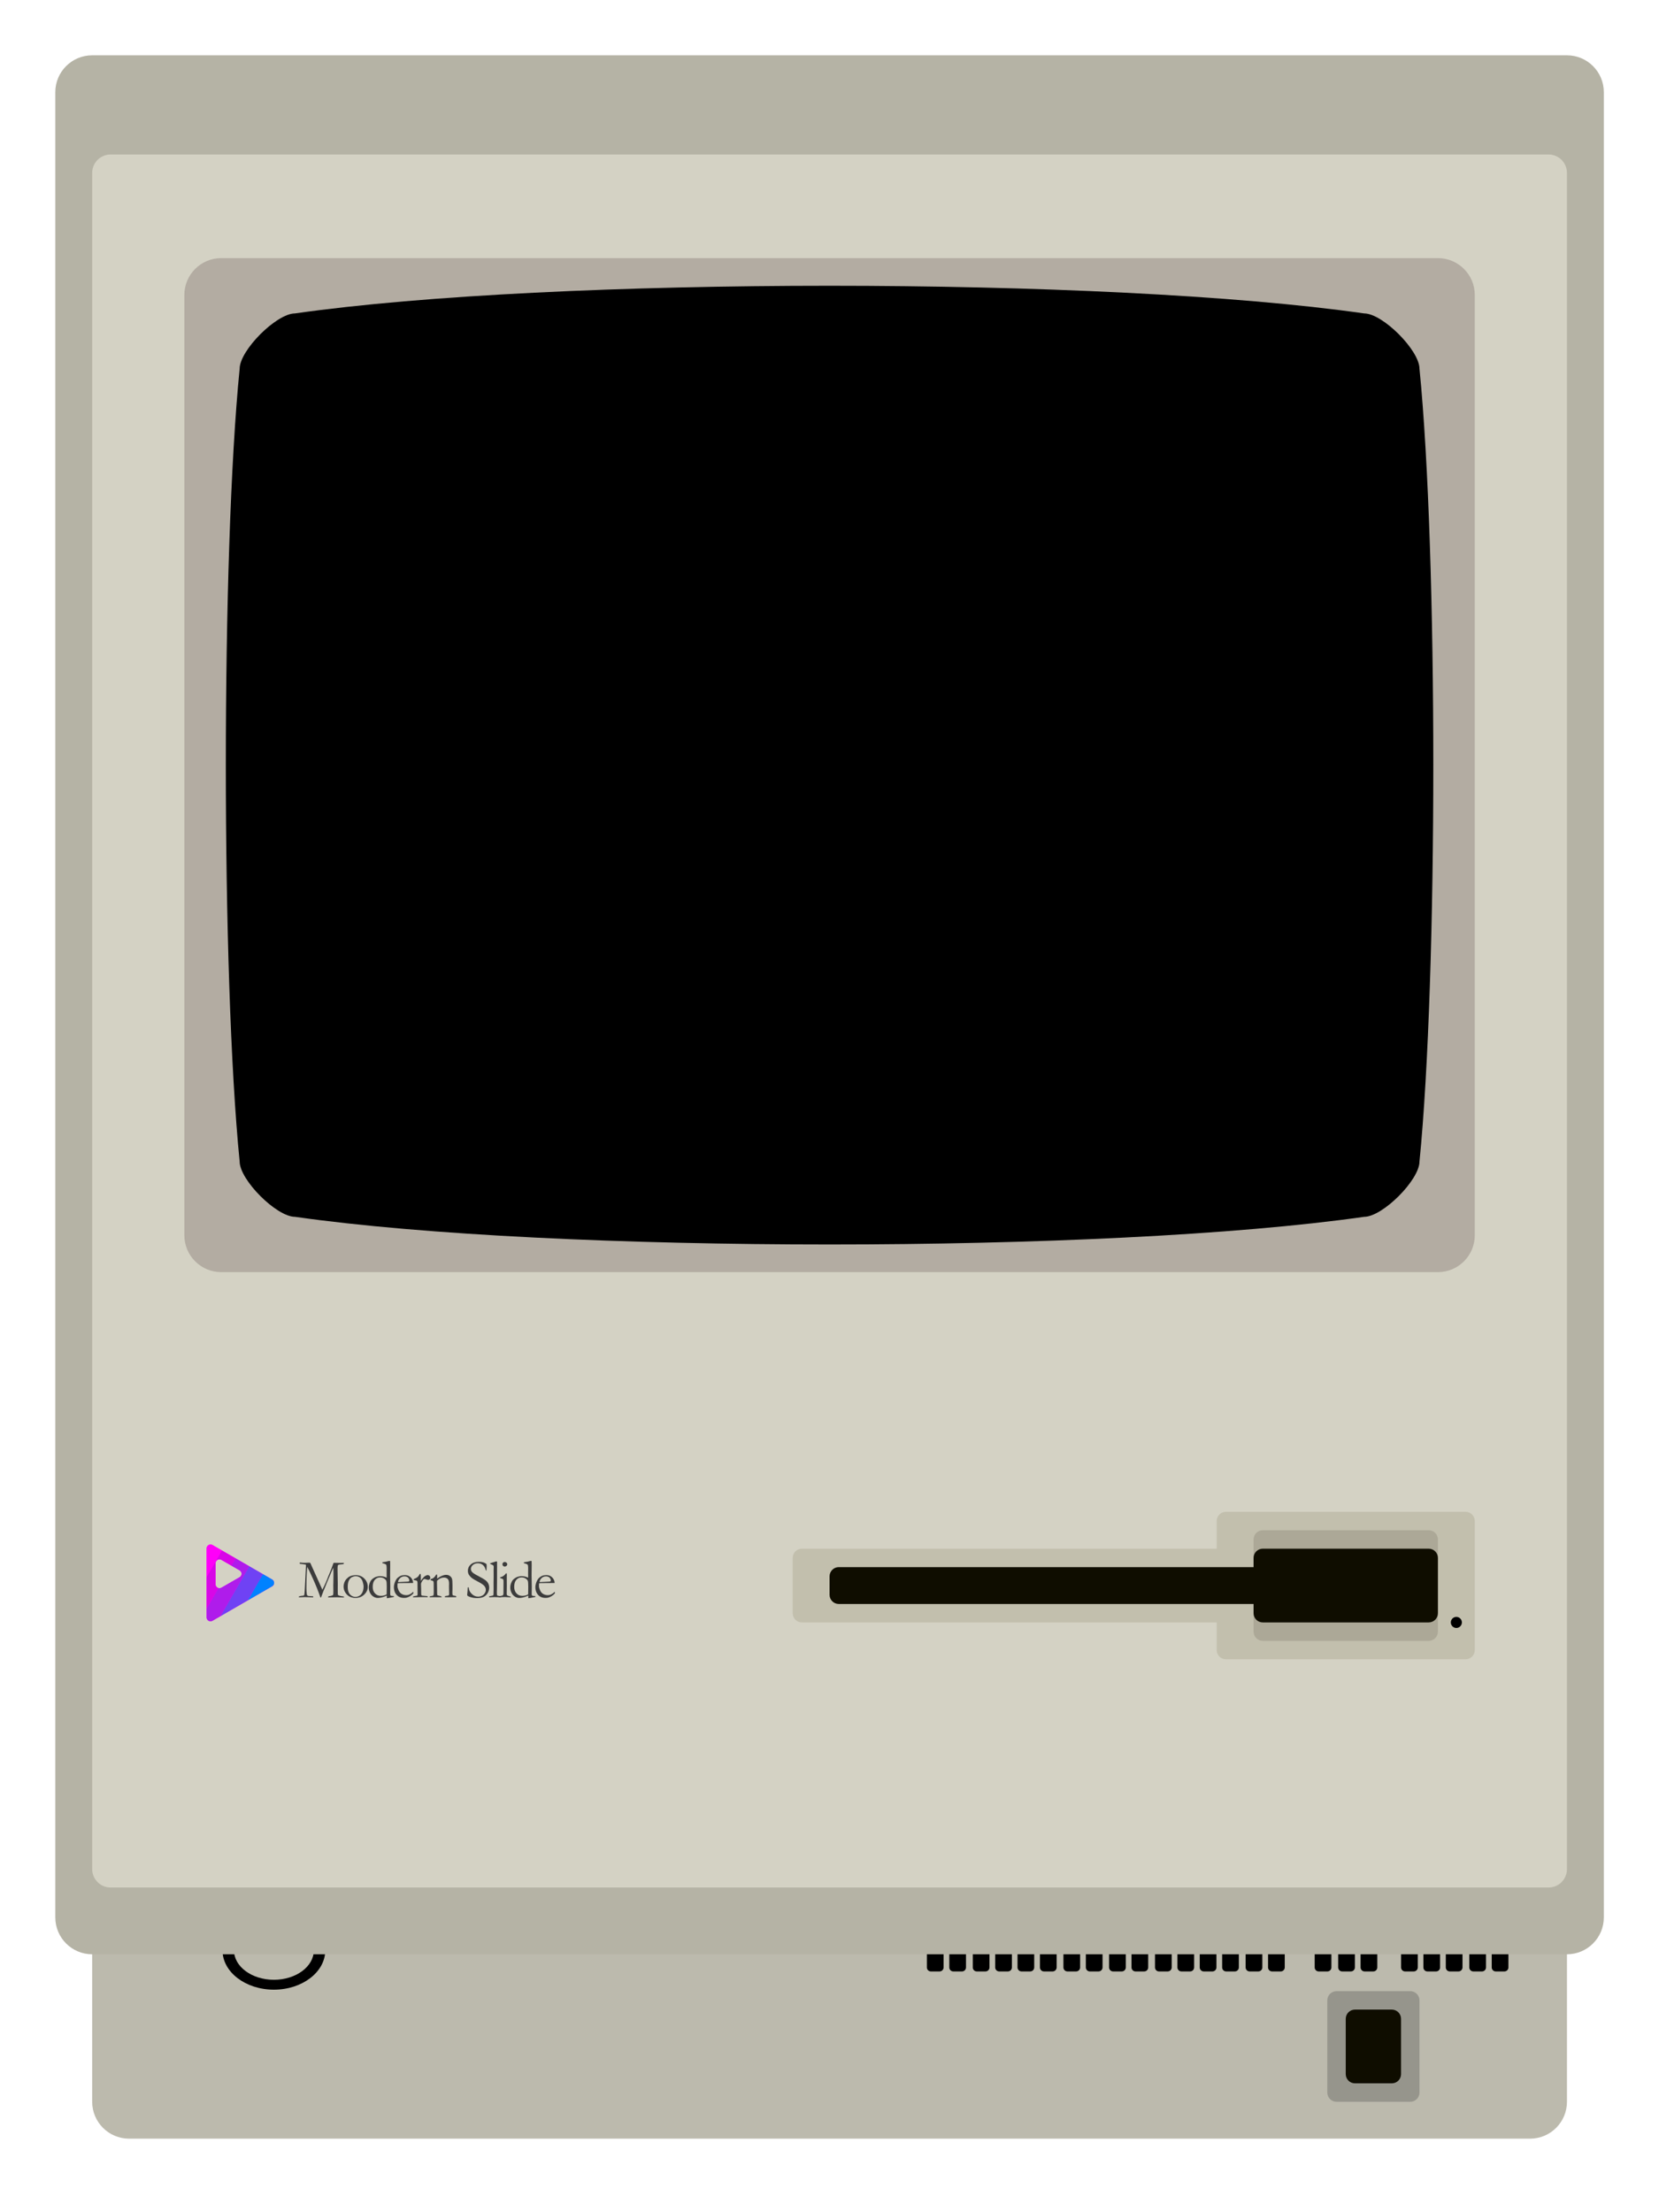 <?xml version="1.0" encoding="UTF-8" standalone="no"?>
<!DOCTYPE svg PUBLIC "-//W3C//DTD SVG 1.1//EN" "http://www.w3.org/Graphics/SVG/1.1/DTD/svg11.dtd">
<svg width="100%" height="100%" viewBox="0 0 375 500" version="1.1" xmlns="http://www.w3.org/2000/svg" xmlns:xlink="http://www.w3.org/1999/xlink" xml:space="preserve" xmlns:serif="http://www.serif.com/" style="fill-rule:evenodd;clip-rule:evenodd;stroke-linejoin:round;stroke-miterlimit:1.414;">
    <g transform="matrix(4.167,0,0,4.167,0,0)">
        <g id="g5">
            <path id="rect7" d="M85,102C85,100.896 84.104,100 83,100L7,100C5.896,100 5,100.896 5,102L5,114C5,115.104 5.896,116 7,116L83,116C84.104,116 85,115.104 85,114L85,102Z" style="fill:rgb(188,186,173);"/>
            <g id="g9">
                <path id="rect11" d="M77,108.5C77,108.224 76.776,108 76.5,108L72.5,108C72.224,108 72,108.224 72,108.5L72,113.5C72,113.776 72.224,114 72.5,114L76.5,114C76.776,114 77,113.776 77,113.5L77,108.5Z" style="fill:rgb(150,149,140);"/>
                <path id="rect13" d="M76,109.5C76,109.224 75.776,109 75.5,109L73.5,109C73.224,109 73,109.224 73,109.5L73,112.5C73,112.776 73.224,113 73.5,113L75.5,113C75.776,113 76,112.776 76,112.5L76,109.5Z" style="fill:rgb(15,13,0);"/>
            </g>
        </g>
        <g id="g15">
            <g transform="matrix(1.115,0,0,0.855,1.634,14.397)">
                <circle cx="11.859" cy="106.883" r="2.5"/>
            </g>
            <g transform="matrix(0.866,0,0,0.639,4.588,37.487)">
                <circle cx="11.859" cy="106.883" r="2.5" style="fill:rgb(188,186,173);"/>
            </g>
            <g transform="matrix(1,0,0,1,0,-0.705)">
                <g transform="matrix(0.636,0,0,0.476,18.309,55.572)">
                    <path d="M51.691,106.045L50.267,106.045C50.267,106.045 50.267,108.008 50.267,108.92C50.267,109.041 50.303,109.157 50.367,109.242C50.431,109.328 50.518,109.376 50.608,109.376C50.833,109.376 51.125,109.376 51.35,109.376C51.44,109.376 51.527,109.328 51.591,109.242C51.655,109.157 51.691,109.041 51.691,108.92C51.691,108.008 51.691,106.045 51.691,106.045Z"/>
                </g>
                <g transform="matrix(0.636,0,0,0.476,19.525,55.572)">
                    <path d="M51.691,106.045L50.267,106.045C50.267,106.045 50.267,108.008 50.267,108.92C50.267,109.041 50.303,109.157 50.367,109.242C50.431,109.328 50.518,109.376 50.608,109.376C50.833,109.376 51.125,109.376 51.35,109.376C51.44,109.376 51.527,109.328 51.591,109.242C51.655,109.157 51.691,109.041 51.691,108.92C51.691,108.008 51.691,106.045 51.691,106.045Z"/>
                </g>
                <g transform="matrix(0.636,0,0,0.476,20.799,55.572)">
                    <path d="M51.691,106.045L50.267,106.045C50.267,106.045 50.267,108.008 50.267,108.92C50.267,109.041 50.303,109.157 50.367,109.242C50.431,109.328 50.518,109.376 50.608,109.376C50.833,109.376 51.125,109.376 51.35,109.376C51.44,109.376 51.527,109.328 51.591,109.242C51.655,109.157 51.691,109.041 51.691,108.92C51.691,108.008 51.691,106.045 51.691,106.045Z"/>
                </g>
                <g transform="matrix(0.636,0,0,0.476,22.015,55.572)">
                    <path d="M51.691,106.045L50.267,106.045C50.267,106.045 50.267,108.008 50.267,108.92C50.267,109.041 50.303,109.157 50.367,109.242C50.431,109.328 50.518,109.376 50.608,109.376C50.833,109.376 51.125,109.376 51.35,109.376C51.44,109.376 51.527,109.328 51.591,109.242C51.655,109.157 51.691,109.041 51.691,108.92C51.691,108.008 51.691,106.045 51.691,106.045Z"/>
                </g>
                <g transform="matrix(0.636,0,0,0.476,23.226,55.572)">
                    <path d="M51.691,106.045L50.267,106.045C50.267,106.045 50.267,108.008 50.267,108.92C50.267,109.041 50.303,109.157 50.367,109.242C50.431,109.328 50.518,109.376 50.608,109.376C50.833,109.376 51.125,109.376 51.35,109.376C51.44,109.376 51.527,109.328 51.591,109.242C51.655,109.157 51.691,109.041 51.691,108.92C51.691,108.008 51.691,106.045 51.691,106.045Z"/>
                </g>
                <g transform="matrix(0.636,0,0,0.476,24.442,55.572)">
                    <path d="M51.691,106.045L50.267,106.045C50.267,106.045 50.267,108.008 50.267,108.92C50.267,109.041 50.303,109.157 50.367,109.242C50.431,109.328 50.518,109.376 50.608,109.376C50.833,109.376 51.125,109.376 51.35,109.376C51.44,109.376 51.527,109.328 51.591,109.242C51.655,109.157 51.691,109.041 51.691,108.92C51.691,108.008 51.691,106.045 51.691,106.045Z"/>
                </g>
                <g transform="matrix(0.636,0,0,0.476,25.716,55.572)">
                    <path d="M51.691,106.045L50.267,106.045C50.267,106.045 50.267,108.008 50.267,108.92C50.267,109.041 50.303,109.157 50.367,109.242C50.431,109.328 50.518,109.376 50.608,109.376C50.833,109.376 51.125,109.376 51.35,109.376C51.44,109.376 51.527,109.328 51.591,109.242C51.655,109.157 51.691,109.041 51.691,108.92C51.691,108.008 51.691,106.045 51.691,106.045Z"/>
                </g>
                <g transform="matrix(0.636,0,0,0.476,26.932,55.572)">
                    <path d="M51.691,106.045L50.267,106.045C50.267,106.045 50.267,108.008 50.267,108.92C50.267,109.041 50.303,109.157 50.367,109.242C50.431,109.328 50.518,109.376 50.608,109.376C50.833,109.376 51.125,109.376 51.35,109.376C51.44,109.376 51.527,109.328 51.591,109.242C51.655,109.157 51.691,109.041 51.691,108.92C51.691,108.008 51.691,106.045 51.691,106.045Z"/>
                </g>
                <g transform="matrix(0.636,0,0,0.476,28.193,55.572)">
                    <path d="M51.691,106.045L50.267,106.045C50.267,106.045 50.267,108.008 50.267,108.92C50.267,109.041 50.303,109.157 50.367,109.242C50.431,109.328 50.518,109.376 50.608,109.376C50.833,109.376 51.125,109.376 51.35,109.376C51.44,109.376 51.527,109.328 51.591,109.242C51.655,109.157 51.691,109.041 51.691,108.92C51.691,108.008 51.691,106.045 51.691,106.045Z"/>
                </g>
                <g transform="matrix(0.636,0,0,0.476,29.409,55.572)">
                    <path d="M51.691,106.045L50.267,106.045C50.267,106.045 50.267,108.008 50.267,108.92C50.267,109.041 50.303,109.157 50.367,109.242C50.431,109.328 50.518,109.376 50.608,109.376C50.833,109.376 51.125,109.376 51.35,109.376C51.44,109.376 51.527,109.328 51.591,109.242C51.655,109.157 51.691,109.041 51.691,108.92C51.691,108.008 51.691,106.045 51.691,106.045Z"/>
                </g>
                <g transform="matrix(0.636,0,0,0.476,30.683,55.572)">
                    <path d="M51.691,106.045L50.267,106.045C50.267,106.045 50.267,108.008 50.267,108.92C50.267,109.041 50.303,109.157 50.367,109.242C50.431,109.328 50.518,109.376 50.608,109.376C50.833,109.376 51.125,109.376 51.35,109.376C51.44,109.376 51.527,109.328 51.591,109.242C51.655,109.157 51.691,109.041 51.691,108.92C51.691,108.008 51.691,106.045 51.691,106.045Z"/>
                </g>
                <g transform="matrix(0.636,0,0,0.476,31.9,55.572)">
                    <path d="M51.691,106.045L50.267,106.045C50.267,106.045 50.267,108.008 50.267,108.92C50.267,109.041 50.303,109.157 50.367,109.242C50.431,109.328 50.518,109.376 50.608,109.376C50.833,109.376 51.125,109.376 51.35,109.376C51.44,109.376 51.527,109.328 51.591,109.242C51.655,109.157 51.691,109.041 51.691,108.92C51.691,108.008 51.691,106.045 51.691,106.045Z"/>
                </g>
                <g transform="matrix(0.636,0,0,0.476,33.11,55.572)">
                    <path d="M51.691,106.045L50.267,106.045C50.267,106.045 50.267,108.008 50.267,108.92C50.267,109.041 50.303,109.157 50.367,109.242C50.431,109.328 50.518,109.376 50.608,109.376C50.833,109.376 51.125,109.376 51.35,109.376C51.44,109.376 51.527,109.328 51.591,109.242C51.655,109.157 51.691,109.041 51.691,108.92C51.691,108.008 51.691,106.045 51.691,106.045Z"/>
                </g>
                <g transform="matrix(0.636,0,0,0.476,34.326,55.572)">
                    <path d="M51.691,106.045L50.267,106.045C50.267,106.045 50.267,108.008 50.267,108.92C50.267,109.041 50.303,109.157 50.367,109.242C50.431,109.328 50.518,109.376 50.608,109.376C50.833,109.376 51.125,109.376 51.35,109.376C51.44,109.376 51.527,109.328 51.591,109.242C51.655,109.157 51.691,109.041 51.691,108.92C51.691,108.008 51.691,106.045 51.691,106.045Z"/>
                </g>
                <g transform="matrix(0.636,0,0,0.476,35.6,55.572)">
                    <path d="M51.691,106.045L50.267,106.045C50.267,106.045 50.267,108.008 50.267,108.92C50.267,109.041 50.303,109.157 50.367,109.242C50.431,109.328 50.518,109.376 50.608,109.376C50.833,109.376 51.125,109.376 51.35,109.376C51.44,109.376 51.527,109.328 51.591,109.242C51.655,109.157 51.691,109.041 51.691,108.92C51.691,108.008 51.691,106.045 51.691,106.045Z"/>
                </g>
                <g transform="matrix(0.636,0,0,0.476,36.816,55.572)">
                    <path d="M51.691,106.045L50.267,106.045C50.267,106.045 50.267,108.008 50.267,108.92C50.267,109.041 50.303,109.157 50.367,109.242C50.431,109.328 50.518,109.376 50.608,109.376C50.833,109.376 51.125,109.376 51.35,109.376C51.44,109.376 51.527,109.328 51.591,109.242C51.655,109.157 51.691,109.041 51.691,108.92C51.691,108.008 51.691,106.045 51.691,106.045Z"/>
                </g>
                <g transform="matrix(0.636,0,0,0.476,44.032,55.572)">
                    <path d="M51.691,106.045L50.267,106.045C50.267,106.045 50.267,108.008 50.267,108.92C50.267,109.041 50.303,109.157 50.367,109.242C50.431,109.328 50.518,109.376 50.608,109.376C50.833,109.376 51.125,109.376 51.35,109.376C51.44,109.376 51.527,109.328 51.591,109.242C51.655,109.157 51.691,109.041 51.691,108.92C51.691,108.008 51.691,106.045 51.691,106.045Z"/>
                </g>
                <g transform="matrix(0.636,0,0,0.476,45.242,55.572)">
                    <path d="M51.691,106.045L50.267,106.045C50.267,106.045 50.267,108.008 50.267,108.92C50.267,109.041 50.303,109.157 50.367,109.242C50.431,109.328 50.518,109.376 50.608,109.376C50.833,109.376 51.125,109.376 51.35,109.376C51.44,109.376 51.527,109.328 51.591,109.242C51.655,109.157 51.691,109.041 51.691,108.92C51.691,108.008 51.691,106.045 51.691,106.045Z"/>
                </g>
                <g transform="matrix(0.636,0,0,0.476,46.458,55.572)">
                    <path d="M51.691,106.045L50.267,106.045C50.267,106.045 50.267,108.008 50.267,108.92C50.267,109.041 50.303,109.157 50.367,109.242C50.431,109.328 50.518,109.376 50.608,109.376C50.833,109.376 51.125,109.376 51.35,109.376C51.44,109.376 51.527,109.328 51.591,109.242C51.655,109.157 51.691,109.041 51.691,108.92C51.691,108.008 51.691,106.045 51.691,106.045Z"/>
                </g>
                <g transform="matrix(0.636,0,0,0.476,47.733,55.572)">
                    <path d="M51.691,106.045L50.267,106.045C50.267,106.045 50.267,108.008 50.267,108.92C50.267,109.041 50.303,109.157 50.367,109.242C50.431,109.328 50.518,109.376 50.608,109.376C50.833,109.376 51.125,109.376 51.35,109.376C51.44,109.376 51.527,109.328 51.591,109.242C51.655,109.157 51.691,109.041 51.691,108.92C51.691,108.008 51.691,106.045 51.691,106.045Z"/>
                </g>
                <g transform="matrix(0.636,0,0,0.476,48.949,55.572)">
                    <path d="M51.691,106.045L50.267,106.045C50.267,106.045 50.267,108.008 50.267,108.92C50.267,109.041 50.303,109.157 50.367,109.242C50.431,109.328 50.518,109.376 50.608,109.376C50.833,109.376 51.125,109.376 51.35,109.376C51.44,109.376 51.527,109.328 51.591,109.242C51.655,109.157 51.691,109.041 51.691,108.92C51.691,108.008 51.691,106.045 51.691,106.045Z"/>
                </g>
                <g transform="matrix(0.636,0,0,0.476,39.346,55.572)">
                    <path d="M51.691,106.045L50.267,106.045C50.267,106.045 50.267,108.008 50.267,108.92C50.267,109.041 50.303,109.157 50.367,109.242C50.431,109.328 50.518,109.376 50.608,109.376C50.833,109.376 51.125,109.376 51.35,109.376C51.44,109.376 51.527,109.328 51.591,109.242C51.655,109.157 51.691,109.041 51.691,108.92C51.691,108.008 51.691,106.045 51.691,106.045Z"/>
                </g>
                <g transform="matrix(0.636,0,0,0.476,40.62,55.572)">
                    <path d="M51.691,106.045L50.267,106.045C50.267,106.045 50.267,108.008 50.267,108.92C50.267,109.041 50.303,109.157 50.367,109.242C50.431,109.328 50.518,109.376 50.608,109.376C50.833,109.376 51.125,109.376 51.35,109.376C51.44,109.376 51.527,109.328 51.591,109.242C51.655,109.157 51.691,109.041 51.691,108.92C51.691,108.008 51.691,106.045 51.691,106.045Z"/>
                </g>
                <g transform="matrix(0.636,0,0,0.476,41.836,55.572)">
                    <path d="M51.691,106.045L50.267,106.045C50.267,106.045 50.267,108.008 50.267,108.92C50.267,109.041 50.303,109.157 50.367,109.242C50.431,109.328 50.518,109.376 50.608,109.376C50.833,109.376 51.125,109.376 51.35,109.376C51.44,109.376 51.527,109.328 51.591,109.242C51.655,109.157 51.691,109.041 51.691,108.92C51.691,108.008 51.691,106.045 51.691,106.045Z"/>
                </g>
            </g>
            <path id="rect17" d="M87,5C87,3.896 86.104,3 85,3L5,3C3.896,3 3,3.896 3,5L3,104C3,105.104 3.896,106 5,106L85,106C86.104,106 87,105.104 87,104L87,5Z" style="fill:rgb(181,179,165);"/>
            <g id="rect19" transform="matrix(1,0,0,1,3.55271e-15,0.379)">
                <path d="M85,9C85,8.448 84.552,8 84,8L6,8C5.448,8 5,8.448 5,9L5,101C5,101.552 5.448,102 6,102L84,102C84.552,102 85,101.552 85,101L85,9Z" style="fill:rgb(212,210,196);"/>
            </g>
        </g>
        <g id="g21">
            <g id="g23">
                <path id="rect25" d="M80,82.5C80,82.224 79.776,82 79.5,82L66.5,82C66.224,82 66,82.224 66,82.5L66,89.5C66,89.776 66.224,90 66.5,90L79.5,90C79.776,90 80,89.776 80,89.5L80,82.5Z" style="fill:rgb(194,191,173);"/>
                <path id="rect27" d="M75,84.5C75,84.224 74.776,84 74.5,84L43.5,84C43.224,84 43,84.224 43,84.5L43,87.5C43,87.776 43.224,88 43.5,88L74.5,88C74.776,88 75,87.776 75,87.5L75,84.5Z" style="fill:rgb(194,191,173);"/>
            </g>
            <circle id="circle29" cx="79" cy="88" r="0.3"/>
            <path id="rect31" d="M78,83.5C78,83.224 77.776,83 77.5,83L68.5,83C68.224,83 68,83.224 68,83.5L68,88.5C68,88.776 68.224,89 68.5,89L77.5,89C77.776,89 78,88.776 78,88.5L78,83.5Z" style="fill:rgb(172,168,151);"/>
            <g id="g33">
                <path id="rect35" d="M77,85.5C77,85.224 76.776,85 76.5,85L45.5,85C45.224,85 45,85.224 45,85.5L45,86.5C45,86.776 45.224,87 45.5,87L76.5,87C76.776,87 77,86.776 77,86.5L77,85.5Z" style="fill:rgb(15,13,0);"/>
                <path id="rect37" d="M78,84.5C78,84.224 77.776,84 77.5,84L68.5,84C68.224,84 68,84.224 68,84.5L68,87.5C68,87.776 68.224,88 68.5,88L77.5,88C77.776,88 78,87.776 78,87.5L78,84.5Z" style="fill:rgb(15,13,0);"/>
            </g>
        </g>
        <g id="g39">
            <path id="rect41" d="M80,16C80,14.896 79.104,14 78,14L12,14C10.896,14 10,14.896 10,16L10,67C10,68.104 10.896,69 12,69L78,69C79.104,69 80,68.104 80,67L80,16Z" style="fill:rgb(179,172,162);"/>
            <path id="path43" d="M16,17C30,15 60,15 74,17C75,17 77,19 77,20C78,30 78,53 77,63C77,64 75,66 74,66C60,68 30,68 16,66C15,66 13,64 13,63C12,53 12,30 13,20C13,19 15,17 16,17" style="fill-rule:nonzero;"/>
        </g>
        <g id="Logo" transform="matrix(0.092,0,0,0.092,16.278,84.297)">
            <g id="Modern-Slide" serif:id="Modern Slide" transform="matrix(10.832,0,0,10.832,-159.151,-827.196)">
                <path d="M14.624,78.677C14.654,78.656 14.708,78.642 14.788,78.633C14.849,78.63 14.886,78.624 14.897,78.617C14.905,78.611 14.911,78.603 14.915,78.595C14.93,78.559 14.94,78.46 14.947,78.3C14.956,78.092 14.97,77.815 14.99,77.47C15.005,77.206 15.013,77.041 15.013,76.976L15.013,76.938C14.943,76.923 14.832,76.908 14.679,76.891C14.669,76.876 14.665,76.865 14.665,76.857C14.665,76.853 14.668,76.844 14.675,76.831C14.691,76.825 14.704,76.822 14.713,76.822C14.721,76.822 14.738,76.824 14.764,76.828C14.812,76.835 14.878,76.838 14.962,76.838C14.989,76.838 15.036,76.836 15.103,76.832C15.149,76.83 15.176,76.828 15.182,76.828C15.197,76.828 15.215,76.831 15.236,76.835C15.246,76.845 15.253,76.854 15.258,76.863L15.319,77.001L15.734,77.918L15.905,78.303C16.041,78.035 16.146,77.796 16.222,77.587C16.227,77.571 16.232,77.557 16.239,77.544C16.248,77.528 16.256,77.509 16.264,77.489C16.272,77.468 16.304,77.39 16.359,77.254C16.382,77.2 16.4,77.153 16.414,77.114C16.469,76.957 16.502,76.868 16.512,76.846C16.53,76.839 16.546,76.835 16.56,76.835C16.576,76.835 16.596,76.836 16.62,76.838C16.675,76.841 16.764,76.843 16.887,76.843C16.963,76.843 17.025,76.842 17.074,76.84C17.076,76.851 17.077,76.858 17.077,76.863C17.077,76.87 17.076,76.879 17.073,76.891C17.041,76.908 17.004,76.917 16.96,76.919C16.873,76.924 16.818,76.931 16.794,76.939C16.771,76.948 16.756,76.959 16.75,76.973C16.743,76.987 16.738,77.032 16.733,77.108L16.734,77.175L16.733,77.246C16.733,77.392 16.737,77.638 16.745,77.984L16.743,78.271L16.745,78.456C16.745,78.528 16.748,78.571 16.755,78.584C16.762,78.597 16.781,78.609 16.813,78.621C16.866,78.639 16.952,78.657 17.071,78.675C17.078,78.68 17.082,78.686 17.082,78.694C17.082,78.703 17.081,78.713 17.08,78.724L17.013,78.724C16.955,78.724 16.893,78.722 16.825,78.718C16.758,78.715 16.722,78.713 16.717,78.713C16.517,78.713 16.384,78.715 16.318,78.719C16.278,78.722 16.253,78.724 16.242,78.724C16.235,78.724 16.228,78.722 16.22,78.718L16.22,78.699C16.22,78.69 16.222,78.681 16.225,78.671C16.257,78.657 16.301,78.648 16.356,78.643C16.418,78.626 16.463,78.609 16.491,78.59C16.5,78.553 16.504,78.478 16.504,78.363L16.5,78.067C16.5,78.035 16.502,77.975 16.505,77.887C16.509,77.799 16.51,77.656 16.51,77.458C16.51,77.301 16.506,77.182 16.499,77.101C16.482,77.135 16.449,77.209 16.4,77.323L16.378,77.379L16.375,77.388L16.159,77.9L16.081,78.098L15.98,78.338C15.936,78.449 15.898,78.546 15.867,78.631C15.853,78.67 15.842,78.701 15.833,78.724L15.8,78.722C15.689,78.4 15.558,78.069 15.405,77.73C15.252,77.392 15.145,77.168 15.083,77.06C15.076,77.102 15.067,77.224 15.057,77.426C15.044,77.672 15.038,77.943 15.038,78.239C15.038,78.332 15.045,78.436 15.059,78.552C15.062,78.585 15.077,78.61 15.101,78.626C15.125,78.642 15.188,78.651 15.29,78.653C15.329,78.653 15.366,78.656 15.401,78.662C15.408,78.677 15.412,78.687 15.412,78.694C15.412,78.699 15.409,78.707 15.404,78.719L14.949,78.703C14.915,78.703 14.864,78.706 14.793,78.71C14.754,78.713 14.698,78.715 14.625,78.716L14.624,78.677Z" style="fill:rgb(60,60,60);fill-rule:nonzero;"/>
                <path d="M17.06,78.122C17.06,78.055 17.074,77.984 17.102,77.908C17.13,77.833 17.172,77.765 17.229,77.705C17.286,77.645 17.346,77.6 17.409,77.571C17.498,77.53 17.606,77.509 17.734,77.509C17.917,77.509 18.069,77.572 18.192,77.697C18.315,77.822 18.376,77.972 18.376,78.148C18.376,78.304 18.312,78.444 18.183,78.566C18.055,78.689 17.892,78.75 17.696,78.75C17.575,78.75 17.461,78.718 17.353,78.655C17.273,78.607 17.204,78.536 17.147,78.442C17.089,78.349 17.06,78.242 17.06,78.122ZM17.708,78.693C17.782,78.693 17.854,78.673 17.922,78.633C17.991,78.593 18.046,78.529 18.087,78.44C18.128,78.352 18.149,78.249 18.149,78.133C18.149,78.057 18.133,77.969 18.101,77.868C18.069,77.768 18.021,77.692 17.955,77.642C17.889,77.592 17.811,77.566 17.723,77.566C17.658,77.566 17.592,77.582 17.526,77.612C17.459,77.642 17.402,77.7 17.356,77.786C17.309,77.872 17.286,77.994 17.286,78.152C17.286,78.33 17.326,78.465 17.407,78.556C17.487,78.647 17.588,78.693 17.708,78.693Z" style="fill:rgb(60,60,60);fill-rule:nonzero;"/>
                <path d="M19.404,77.647L19.405,77.604L19.404,77.433L19.405,77.109C19.405,77.019 19.395,76.962 19.376,76.938C19.356,76.914 19.299,76.889 19.204,76.863C19.198,76.861 19.187,76.858 19.172,76.854L19.172,76.838C19.172,76.829 19.173,76.818 19.175,76.806C19.308,76.792 19.422,76.769 19.518,76.737L19.593,76.736C19.596,76.802 19.598,76.876 19.598,76.958L19.593,77.522L19.603,78.158L19.598,78.497C19.598,78.566 19.603,78.605 19.613,78.614C19.633,78.633 19.676,78.644 19.742,78.644C19.756,78.644 19.774,78.645 19.798,78.647L19.798,78.674C19.798,78.681 19.797,78.688 19.796,78.696C19.766,78.703 19.735,78.709 19.702,78.715L19.49,78.756C19.459,78.762 19.434,78.765 19.415,78.765L19.415,78.624C19.399,78.629 19.373,78.639 19.338,78.653C19.185,78.718 19.045,78.75 18.917,78.75C18.84,78.75 18.761,78.725 18.681,78.675C18.601,78.624 18.54,78.554 18.497,78.464C18.454,78.374 18.432,78.283 18.432,78.189C18.432,78.105 18.447,78.025 18.475,77.948C18.503,77.871 18.54,77.808 18.586,77.757C18.615,77.724 18.657,77.691 18.711,77.658C18.764,77.625 18.809,77.604 18.844,77.596C18.931,77.573 18.989,77.562 19.018,77.562C19.15,77.562 19.259,77.582 19.344,77.621C19.37,77.633 19.39,77.642 19.404,77.647ZM19.405,78.552C19.409,78.487 19.411,78.352 19.411,78.148C19.411,77.975 19.403,77.866 19.387,77.821C19.371,77.775 19.33,77.732 19.266,77.692C19.201,77.651 19.129,77.631 19.049,77.631C18.937,77.631 18.842,77.674 18.763,77.761C18.685,77.848 18.646,77.977 18.646,78.146C18.646,78.296 18.688,78.415 18.773,78.504C18.857,78.593 18.963,78.637 19.089,78.637C19.161,78.637 19.227,78.627 19.286,78.608C19.346,78.588 19.386,78.57 19.405,78.552Z" style="fill:rgb(60,60,60);fill-rule:nonzero;"/>
                <path d="M20.844,77.937L20.257,77.941L20.146,77.941C20.101,77.941 20.055,77.943 20.008,77.947C19.999,77.977 19.995,77.997 19.995,78.007L19.996,78.022L19.996,78.037L19.995,78.108C19.995,78.168 20.014,78.241 20.051,78.327C20.089,78.414 20.143,78.48 20.212,78.525C20.282,78.571 20.369,78.595 20.474,78.598C20.529,78.595 20.574,78.588 20.607,78.577C20.64,78.566 20.687,78.541 20.748,78.502L20.853,78.416L20.862,78.475C20.862,78.481 20.861,78.489 20.861,78.497C20.817,78.552 20.761,78.601 20.694,78.643C20.626,78.685 20.558,78.716 20.488,78.735C20.455,78.744 20.401,78.748 20.324,78.748C20.255,78.748 20.187,78.734 20.119,78.706C20.02,78.663 19.941,78.594 19.884,78.499C19.827,78.404 19.799,78.288 19.799,78.152C19.799,78.109 19.807,78.054 19.823,77.987C19.839,77.919 19.868,77.848 19.91,77.771C19.938,77.72 19.973,77.677 20.014,77.644C20.072,77.597 20.124,77.564 20.168,77.546C20.231,77.519 20.305,77.506 20.389,77.506C20.48,77.506 20.554,77.523 20.611,77.556C20.69,77.6 20.748,77.657 20.787,77.726C20.825,77.795 20.844,77.859 20.844,77.916L20.844,77.937ZM20.027,77.884L20.096,77.884C20.146,77.884 20.294,77.876 20.541,77.861C20.58,77.859 20.604,77.855 20.613,77.849C20.631,77.831 20.639,77.814 20.639,77.799C20.639,77.769 20.63,77.735 20.61,77.696C20.59,77.657 20.56,77.628 20.52,77.607C20.479,77.586 20.432,77.575 20.379,77.575C20.265,77.575 20.174,77.618 20.106,77.703C20.053,77.767 20.027,77.828 20.027,77.884Z" style="fill:rgb(60,60,60);fill-rule:nonzero;"/>
                <path d="M20.844,78.715L20.838,78.696C20.838,78.689 20.842,78.679 20.851,78.665L20.938,78.647L21.059,78.625C21.069,78.621 21.076,78.614 21.08,78.605C21.086,78.592 21.088,78.555 21.088,78.492C21.088,78.16 21.086,77.968 21.083,77.917C21.079,77.866 21.07,77.833 21.056,77.82C21.043,77.806 21.007,77.795 20.951,77.788C20.918,77.783 20.891,77.776 20.872,77.769L20.878,77.725C20.98,77.683 21.049,77.646 21.084,77.616C21.133,77.572 21.174,77.515 21.209,77.443L21.258,77.445C21.264,77.494 21.267,77.602 21.267,77.77L21.266,77.795C21.266,77.801 21.267,77.81 21.269,77.823C21.306,77.755 21.352,77.693 21.408,77.637L21.441,77.603C21.455,77.587 21.468,77.575 21.481,77.566C21.549,77.525 21.6,77.505 21.633,77.505C21.676,77.505 21.711,77.519 21.739,77.548C21.766,77.577 21.78,77.612 21.78,77.654C21.78,77.687 21.77,77.713 21.751,77.732C21.724,77.756 21.694,77.769 21.66,77.769C21.644,77.769 21.613,77.76 21.567,77.744C21.522,77.727 21.491,77.719 21.477,77.719C21.449,77.719 21.43,77.723 21.42,77.732C21.392,77.753 21.359,77.797 21.32,77.864C21.29,77.914 21.274,77.959 21.274,78.001L21.282,78.243L21.285,78.533C21.288,78.566 21.292,78.588 21.296,78.598C21.3,78.604 21.31,78.613 21.326,78.623C21.431,78.631 21.494,78.638 21.513,78.642C21.527,78.643 21.537,78.644 21.544,78.644C21.586,78.645 21.615,78.651 21.632,78.662C21.641,78.667 21.645,78.674 21.645,78.684C21.645,78.69 21.641,78.698 21.633,78.707L21.471,78.706L21.409,78.705L21.32,78.706L21.17,78.706L21.09,78.71L20.844,78.715Z" style="fill:rgb(60,60,60);fill-rule:nonzero;"/>
                <path d="M21.75,78.664C21.774,78.657 21.803,78.651 21.835,78.646C21.896,78.637 21.933,78.627 21.946,78.615C21.958,78.603 21.964,78.577 21.964,78.535L21.967,78.482C21.968,78.462 21.968,78.437 21.968,78.407L21.965,77.957C21.965,77.897 21.957,77.858 21.942,77.84C21.915,77.813 21.867,77.794 21.795,77.783L21.795,77.73C21.867,77.711 21.921,77.686 21.959,77.654C22.015,77.61 22.062,77.551 22.1,77.476L22.15,77.477C22.153,77.523 22.154,77.556 22.154,77.575L22.154,77.672L22.156,77.698C22.167,77.69 22.181,77.681 22.197,77.669C22.255,77.625 22.315,77.589 22.377,77.561C22.438,77.533 22.493,77.514 22.541,77.503C22.571,77.496 22.605,77.492 22.644,77.492C22.724,77.492 22.792,77.513 22.85,77.556C22.908,77.599 22.945,77.65 22.962,77.708C22.979,77.766 22.988,77.881 22.988,78.054L22.988,78.275C22.988,78.281 22.987,78.301 22.986,78.334C22.984,78.367 22.983,78.405 22.983,78.448C22.983,78.517 22.986,78.56 22.992,78.579C22.997,78.591 23.01,78.604 23.03,78.617C23.124,78.629 23.179,78.644 23.194,78.662L23.194,78.674C23.194,78.684 23.191,78.696 23.186,78.71L23.158,78.71L22.964,78.709L22.774,78.712C22.704,78.714 22.639,78.713 22.579,78.71L22.57,78.68C22.57,78.674 22.574,78.666 22.581,78.656C22.607,78.644 22.644,78.637 22.692,78.633C22.72,78.631 22.74,78.628 22.75,78.624C22.761,78.62 22.774,78.612 22.79,78.601C22.802,78.577 22.808,78.558 22.808,78.542C22.808,78.535 22.807,78.521 22.805,78.501C22.802,78.456 22.8,78.344 22.799,78.165L22.799,78.089L22.802,77.972C22.802,77.846 22.776,77.759 22.726,77.711C22.675,77.664 22.607,77.64 22.522,77.64C22.457,77.64 22.393,77.654 22.33,77.683C22.268,77.712 22.207,77.755 22.148,77.812C22.146,77.859 22.145,77.899 22.145,77.933L22.15,78.256C22.15,78.425 22.152,78.529 22.157,78.567C22.159,78.582 22.163,78.593 22.167,78.599C22.175,78.607 22.191,78.613 22.214,78.618C22.238,78.623 22.265,78.63 22.296,78.639C22.326,78.647 22.347,78.653 22.356,78.655C22.376,78.66 22.389,78.669 22.396,78.684L22.395,78.713L22.241,78.713L21.924,78.709C21.851,78.711 21.805,78.712 21.785,78.712L21.749,78.712L21.746,78.693C21.746,78.686 21.747,78.676 21.75,78.664Z" style="fill:rgb(60,60,60);fill-rule:nonzero;"/>
                <path d="M24.84,76.903C24.847,76.967 24.851,77.004 24.851,77.014L24.845,77.144C24.844,77.2 24.841,77.236 24.838,77.251C24.829,77.255 24.822,77.257 24.816,77.257L24.803,77.254C24.772,77.118 24.719,77.018 24.644,76.956C24.569,76.893 24.478,76.862 24.371,76.862C24.26,76.862 24.168,76.893 24.097,76.956C24.026,77.018 23.99,77.091 23.99,77.174C23.99,77.237 24.015,77.295 24.065,77.348C24.115,77.401 24.242,77.48 24.447,77.585C24.603,77.666 24.715,77.733 24.782,77.784C24.85,77.835 24.901,77.894 24.935,77.962C24.969,78.029 24.986,78.104 24.986,78.187C24.986,78.292 24.959,78.39 24.905,78.482C24.851,78.574 24.778,78.643 24.686,78.689C24.594,78.736 24.472,78.759 24.321,78.759C24.189,78.759 24.063,78.738 23.942,78.696C23.87,78.67 23.827,78.65 23.811,78.634C23.796,78.619 23.788,78.602 23.788,78.584C23.788,78.574 23.789,78.56 23.791,78.543C23.804,78.428 23.812,78.333 23.813,78.259C23.815,78.213 23.818,78.186 23.823,78.179C23.827,78.172 23.834,78.168 23.845,78.168C23.854,78.168 23.861,78.172 23.866,78.178C23.872,78.184 23.875,78.196 23.877,78.214C23.888,78.334 23.944,78.441 24.044,78.536C24.144,78.631 24.257,78.678 24.383,78.678C24.46,78.678 24.531,78.662 24.596,78.63C24.661,78.598 24.711,78.551 24.748,78.49C24.785,78.429 24.803,78.37 24.803,78.312C24.803,78.233 24.775,78.161 24.72,78.095C24.664,78.03 24.552,77.953 24.384,77.866C24.216,77.779 24.107,77.715 24.056,77.675C23.974,77.609 23.912,77.54 23.871,77.467C23.841,77.41 23.826,77.344 23.826,77.269C23.826,77.133 23.88,77.018 23.987,76.924C24.095,76.83 24.239,76.783 24.419,76.783C24.519,76.783 24.605,76.794 24.677,76.816C24.73,76.834 24.784,76.863 24.84,76.903Z" style="fill:rgb(60,60,60);fill-rule:nonzero;"/>
                <path d="M25.038,76.895L25.038,76.863C25.066,76.854 25.096,76.845 25.129,76.835C25.178,76.82 25.25,76.796 25.346,76.764L25.415,76.764C25.416,76.811 25.416,76.837 25.416,76.844C25.416,77.646 25.414,78.124 25.409,78.278C25.406,78.369 25.404,78.417 25.404,78.423C25.404,78.533 25.409,78.594 25.418,78.606C25.429,78.624 25.465,78.636 25.525,78.643C25.585,78.65 25.621,78.657 25.632,78.664C25.639,78.667 25.643,78.674 25.643,78.684C25.643,78.695 25.641,78.702 25.637,78.707C25.632,78.711 25.624,78.713 25.612,78.713C25.606,78.713 25.554,78.712 25.459,78.709L25.267,78.703L25.021,78.713C25.005,78.714 24.993,78.711 24.986,78.705C24.98,78.7 24.977,78.693 24.977,78.684C24.977,78.674 24.98,78.667 24.986,78.663C24.993,78.658 25.028,78.651 25.092,78.64C25.156,78.629 25.192,78.62 25.202,78.613C25.211,78.606 25.217,78.589 25.22,78.564C25.224,78.529 25.226,78.43 25.226,78.267L25.224,77.93L25.229,77.581L25.227,77.232L25.232,77.061C25.232,77.027 25.226,77.002 25.215,76.987C25.205,76.972 25.182,76.957 25.147,76.942C25.094,76.921 25.058,76.905 25.038,76.895Z" style="fill:rgb(60,60,60);fill-rule:nonzero;"/>
                <path d="M25.707,76.91C25.707,76.878 25.72,76.85 25.744,76.827C25.769,76.803 25.799,76.791 25.835,76.791C25.871,76.791 25.902,76.805 25.93,76.831C25.957,76.857 25.971,76.886 25.971,76.916C25.971,76.946 25.957,76.975 25.93,77.002C25.902,77.029 25.871,77.042 25.835,77.042C25.798,77.042 25.768,77.03 25.744,77.005C25.719,76.981 25.707,76.949 25.707,76.91ZM25.584,77.669L25.586,77.626C25.649,77.608 25.683,77.597 25.688,77.594C25.723,77.579 25.76,77.555 25.799,77.522C25.837,77.49 25.87,77.454 25.896,77.414C25.908,77.412 25.917,77.411 25.924,77.411L25.941,77.413C25.945,77.459 25.947,77.494 25.947,77.515C25.947,77.52 25.946,77.542 25.944,77.581L25.944,77.659L25.946,78.081L25.941,78.527C25.94,78.563 25.946,78.589 25.959,78.603C25.972,78.617 26.009,78.633 26.072,78.65C26.111,78.661 26.14,78.67 26.16,78.678C26.163,78.685 26.164,78.691 26.164,78.696C26.164,78.702 26.162,78.709 26.157,78.718C26.119,78.717 26.07,78.714 26.01,78.71C25.929,78.704 25.876,78.7 25.849,78.7C25.836,78.7 25.758,78.703 25.615,78.707C25.586,78.708 25.557,78.711 25.53,78.715C25.525,78.715 25.517,78.713 25.506,78.71C25.502,78.704 25.499,78.698 25.499,78.693C25.499,78.679 25.508,78.668 25.527,78.661C25.531,78.659 25.581,78.647 25.676,78.627C25.708,78.621 25.728,78.611 25.738,78.598C25.754,78.577 25.763,78.544 25.763,78.499C25.765,78.424 25.766,78.218 25.766,77.881C25.766,77.814 25.763,77.772 25.757,77.755C25.752,77.744 25.739,77.73 25.718,77.715C25.697,77.7 25.652,77.685 25.584,77.669Z" style="fill:rgb(60,60,60);fill-rule:nonzero;"/>
                <path d="M27.105,77.647L27.107,77.604L27.105,77.433L27.107,77.109C27.107,77.019 27.097,76.962 27.078,76.938C27.058,76.914 27.001,76.889 26.906,76.863C26.899,76.861 26.889,76.858 26.874,76.854L26.874,76.838C26.874,76.829 26.875,76.818 26.877,76.806C27.01,76.792 27.124,76.769 27.22,76.737L27.294,76.736C27.298,76.802 27.3,76.876 27.3,76.958L27.294,77.522L27.305,78.158L27.3,78.497C27.3,78.566 27.305,78.605 27.315,78.614C27.334,78.633 27.377,78.644 27.444,78.644C27.457,78.644 27.476,78.645 27.499,78.647L27.499,78.674C27.499,78.681 27.499,78.688 27.498,78.696C27.468,78.703 27.436,78.709 27.404,78.715L27.192,78.756C27.161,78.762 27.136,78.765 27.117,78.765L27.117,78.624C27.101,78.629 27.075,78.639 27.04,78.653C26.887,78.718 26.747,78.75 26.619,78.75C26.542,78.75 26.463,78.725 26.383,78.675C26.303,78.624 26.242,78.554 26.199,78.464C26.156,78.374 26.134,78.283 26.134,78.189C26.134,78.105 26.148,78.025 26.177,77.948C26.205,77.871 26.242,77.808 26.288,77.757C26.317,77.724 26.359,77.691 26.413,77.658C26.466,77.625 26.511,77.604 26.546,77.596C26.633,77.573 26.691,77.562 26.72,77.562C26.852,77.562 26.96,77.582 27.045,77.621C27.072,77.633 27.092,77.642 27.105,77.647ZM27.107,78.552C27.111,78.487 27.113,78.352 27.113,78.148C27.113,77.975 27.105,77.866 27.089,77.821C27.072,77.775 27.032,77.732 26.968,77.692C26.903,77.651 26.831,77.631 26.751,77.631C26.639,77.631 26.543,77.674 26.465,77.761C26.387,77.848 26.348,77.977 26.348,78.146C26.348,78.296 26.39,78.415 26.475,78.504C26.559,78.593 26.665,78.637 26.79,78.637C26.863,78.637 26.929,78.627 26.988,78.608C27.048,78.588 27.087,78.57 27.107,78.552Z" style="fill:rgb(60,60,60);fill-rule:nonzero;"/>
                <path d="M28.546,77.937L27.959,77.941L27.848,77.941C27.803,77.941 27.757,77.943 27.71,77.947C27.701,77.977 27.697,77.997 27.697,78.007L27.698,78.022L27.698,78.037L27.697,78.108C27.697,78.168 27.715,78.241 27.753,78.327C27.791,78.414 27.844,78.48 27.914,78.525C27.984,78.571 28.071,78.595 28.176,78.598C28.231,78.595 28.276,78.588 28.309,78.577C28.342,78.566 28.389,78.541 28.45,78.502L28.555,78.416L28.564,78.475C28.564,78.481 28.563,78.489 28.562,78.497C28.518,78.552 28.463,78.601 28.395,78.643C28.328,78.685 28.26,78.716 28.19,78.735C28.157,78.744 28.102,78.748 28.026,78.748C27.957,78.748 27.889,78.734 27.821,78.706C27.722,78.663 27.643,78.594 27.586,78.499C27.529,78.404 27.5,78.288 27.5,78.152C27.5,78.109 27.508,78.054 27.525,77.987C27.541,77.919 27.57,77.848 27.612,77.771C27.64,77.72 27.675,77.677 27.716,77.644C27.774,77.597 27.826,77.564 27.87,77.546C27.933,77.519 28.007,77.506 28.091,77.506C28.182,77.506 28.256,77.523 28.313,77.556C28.391,77.6 28.45,77.657 28.488,77.726C28.527,77.795 28.546,77.859 28.546,77.916L28.546,77.937ZM27.729,77.884L27.798,77.884C27.848,77.884 27.996,77.876 28.243,77.861C28.282,77.859 28.306,77.855 28.315,77.849C28.332,77.831 28.341,77.814 28.341,77.799C28.341,77.769 28.331,77.735 28.312,77.696C28.292,77.657 28.262,77.628 28.222,77.607C28.181,77.586 28.134,77.575 28.08,77.575C27.967,77.575 27.876,77.618 27.808,77.703C27.755,77.767 27.729,77.828 27.729,77.884Z" style="fill:rgb(60,60,60);fill-rule:nonzero;"/>
            </g>
            <g transform="matrix(1.125,0,0,1.125,-225.129,-5.687)">
                <path d="M185.48,18.33L154.22,0.28C153.907,0.1 153.551,0.006 153.19,0.006C152.06,0.006 151.128,0.93 151.12,2.06L151.12,38.17C151.12,38.171 151.12,38.171 151.12,38.172C151.12,39.302 152.05,40.232 153.18,40.232C153.545,40.232 153.904,40.135 154.22,39.95L185.48,21.9C186.118,21.533 186.512,20.851 186.512,20.115C186.512,19.379 186.118,18.697 185.48,18.33ZM168.4,17.14L158.9,22.62C158.587,22.801 158.232,22.896 157.87,22.896C156.741,22.896 155.812,21.969 155.81,20.84L155.81,9.84C155.812,8.711 156.741,7.784 157.87,7.784C158.232,7.784 158.587,7.879 158.9,8.06L168.4,13.54C169.052,13.903 169.458,14.593 169.458,15.34C169.458,16.087 169.052,16.777 168.4,17.14Z" style="fill:rgb(252,0,255);fill-rule:nonzero;"/>
                <clipPath id="_clip1">
                    <path d="M185.48,18.33L154.22,0.28C153.907,0.1 153.551,0.006 153.19,0.006C152.06,0.006 151.128,0.93 151.12,2.06L151.12,38.17C151.12,38.171 151.12,38.171 151.12,38.172C151.12,39.302 152.05,40.232 153.18,40.232C153.545,40.232 153.904,40.135 154.22,39.95L185.48,21.9C186.118,21.533 186.512,20.851 186.512,20.115C186.512,19.379 186.118,18.697 185.48,18.33ZM168.4,17.14L158.9,22.62C158.587,22.801 158.232,22.896 157.87,22.896C156.741,22.896 155.812,21.969 155.81,20.84L155.81,9.84C155.812,8.711 156.741,7.784 157.87,7.784C158.232,7.784 158.587,7.879 158.9,8.06L168.4,13.54C169.052,13.903 169.458,14.593 169.458,15.34C169.458,16.087 169.052,16.777 168.4,17.14Z" clip-rule="nonzero"/>
                </clipPath>
                <g clip-path="url(#_clip1)">
                    <g transform="matrix(0.734,0,0,0.734,193.39,4.855)">
                        <g transform="matrix(9.381,5.416,-5.416,9.381,345.324,-924.87)">
                            <rect x="10.212" y="90.142" width="1.038" height="6.536" style="fill:rgb(255,0,249);"/>
                        </g>
                        <g transform="matrix(9.381,5.416,-5.416,9.381,355.064,-919.247)">
                            <rect x="10.212" y="90.142" width="1.038" height="6.536" style="fill:rgb(216,7,231);"/>
                        </g>
                        <g transform="matrix(9.381,5.416,-5.416,9.381,364.804,-913.624)">
                            <rect x="10.212" y="90.142" width="1.038" height="6.536" style="fill:rgb(175,28,235);"/>
                        </g>
                        <g transform="matrix(9.381,5.416,-5.416,9.381,374.544,-908)">
                            <rect x="10.212" y="90.142" width="1.038" height="6.536" style="fill:rgb(111,66,244);"/>
                        </g>
                        <g transform="matrix(9.381,5.416,-5.416,9.381,384.284,-902.377)">
                            <rect x="10.212" y="90.142" width="1.038" height="6.536" style="fill:rgb(0,130,255);"/>
                        </g>
                    </g>
                </g>
            </g>
        </g>
    </g>
</svg>
